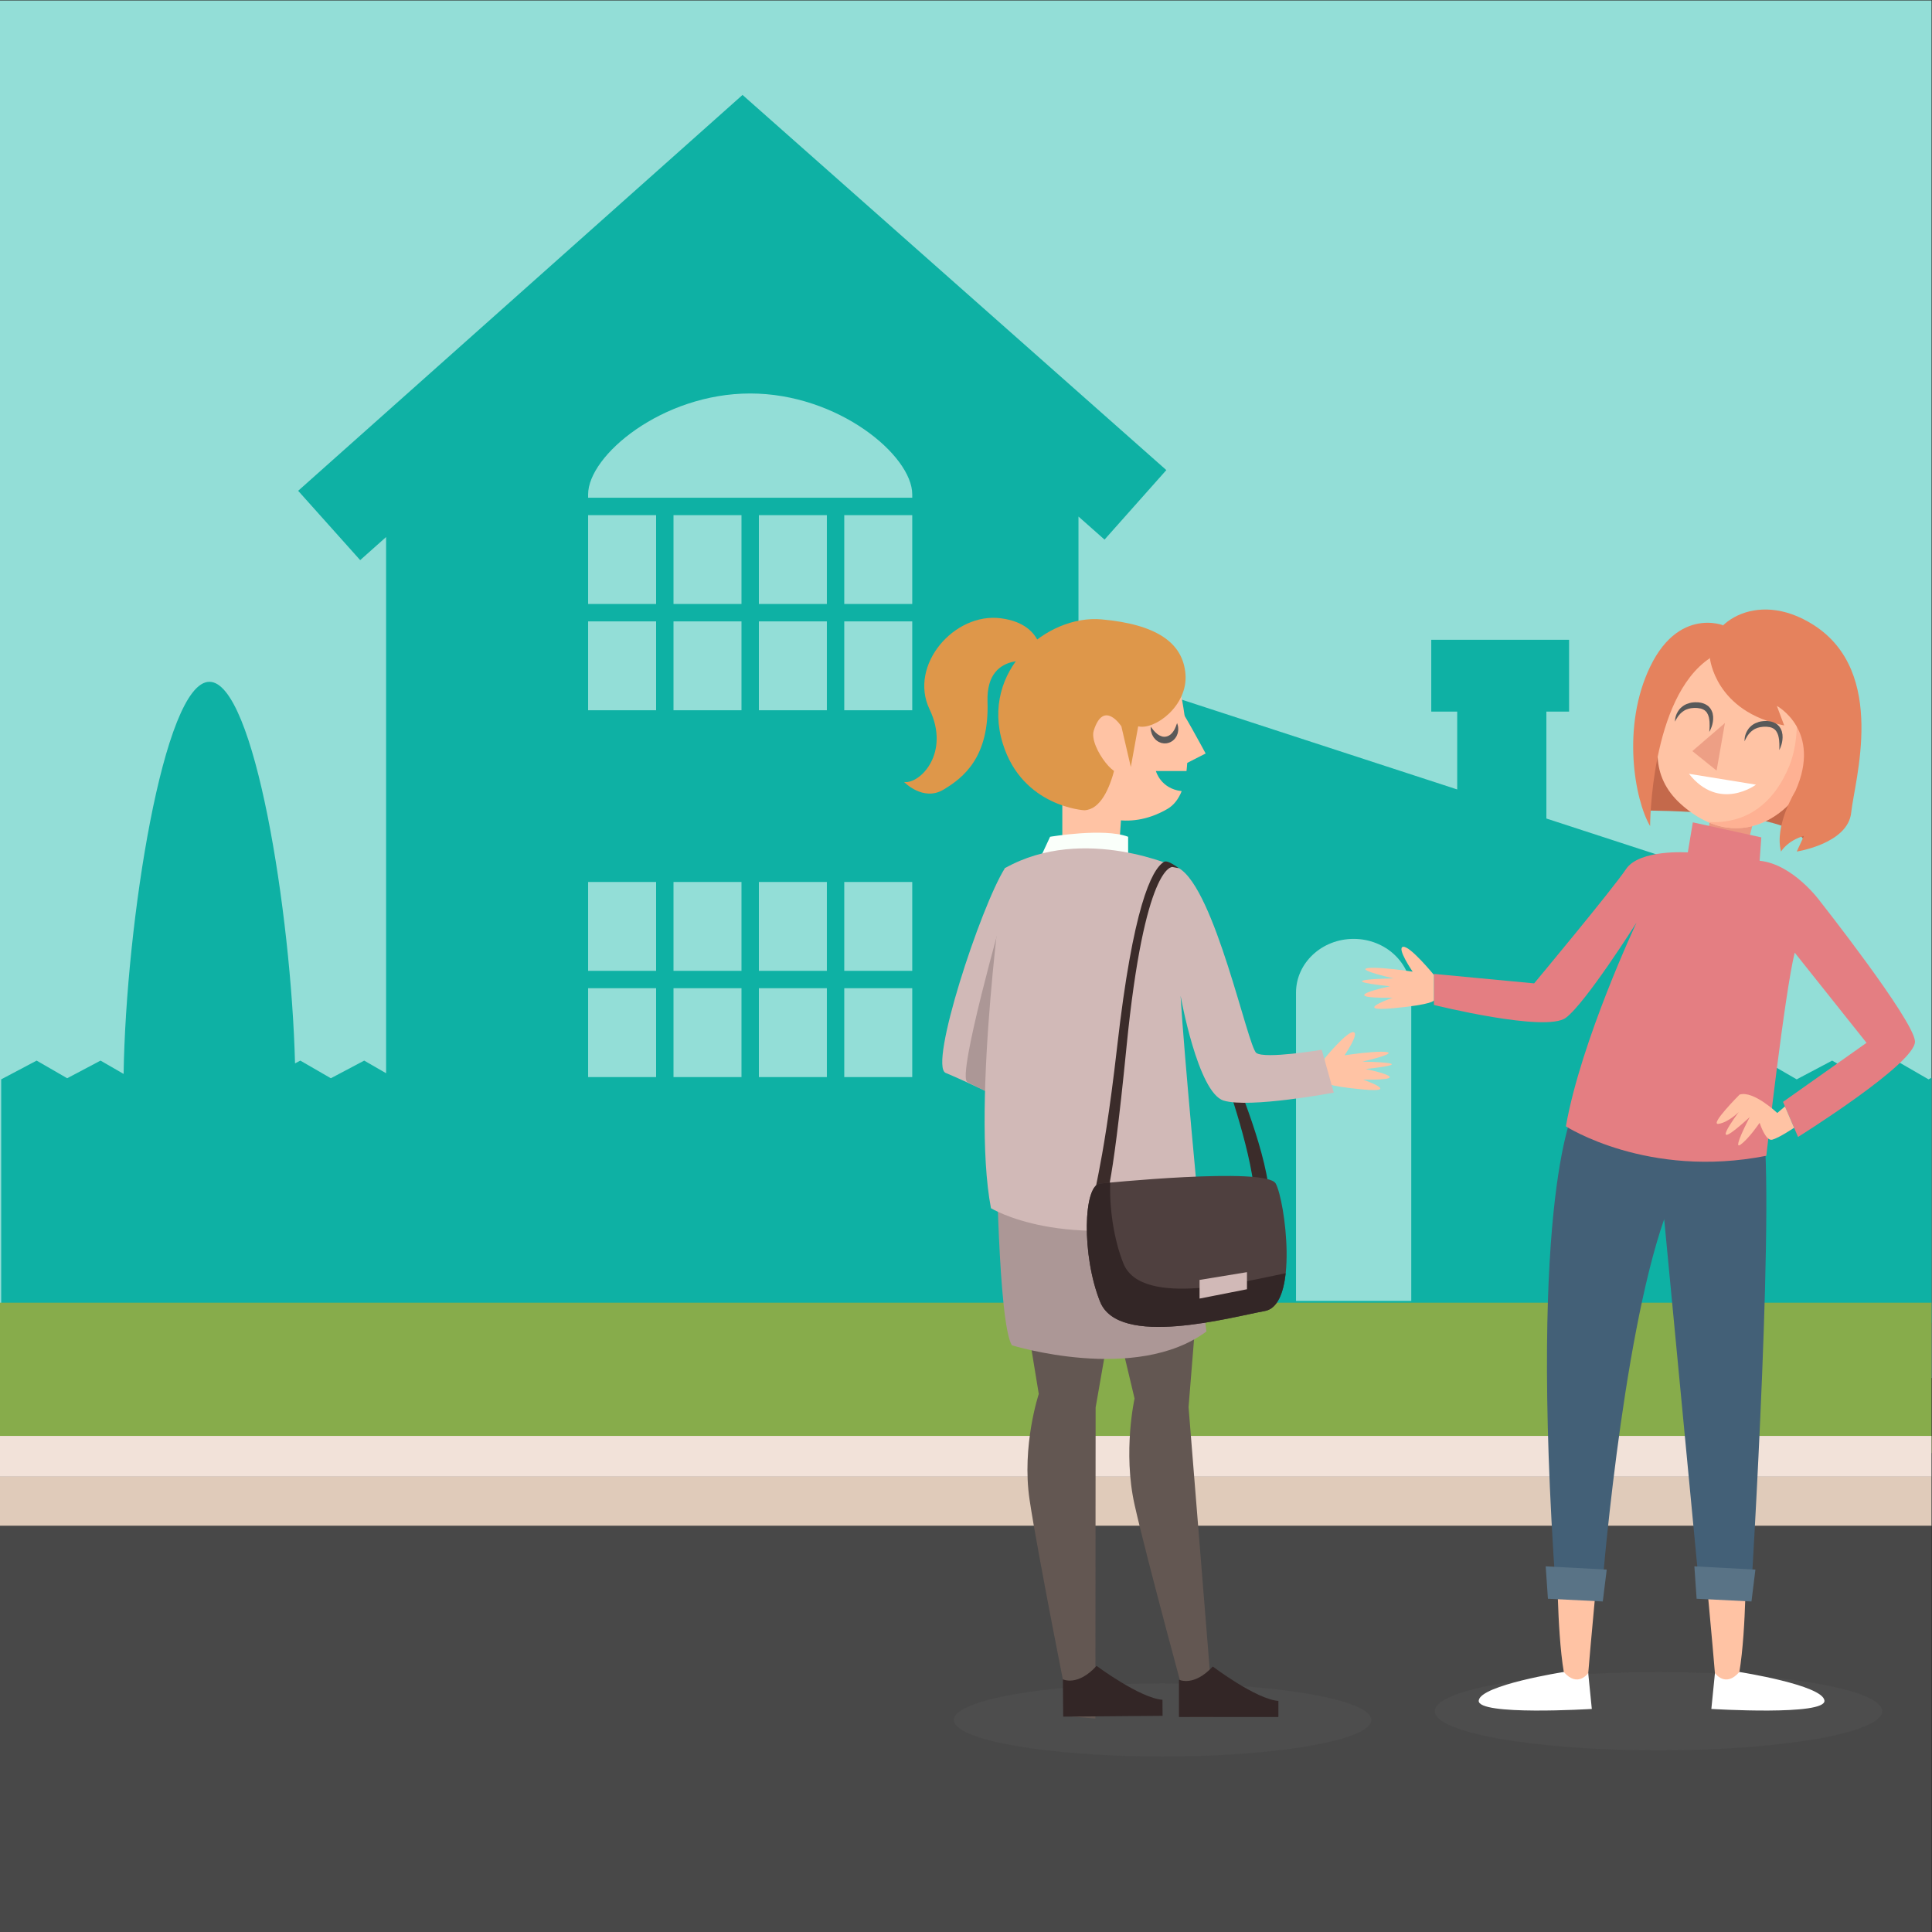 <?xml version="1.0" encoding="UTF-8" standalone="no"?>
<!-- Created with Inkscape (http://www.inkscape.org/) -->

<svg
   xmlns:dc="http://purl.org/dc/elements/1.1/"
   xmlns:cc="http://creativecommons.org/ns#"
   xmlns:rdf="http://www.w3.org/1999/02/22-rdf-syntax-ns#"
   xmlns:svg="http://www.w3.org/2000/svg"
   xmlns="http://www.w3.org/2000/svg"
   xmlns:sodipodi="http://sodipodi.sourceforge.net/DTD/sodipodi-0.dtd"
   xmlns:inkscape="http://www.inkscape.org/namespaces/inkscape"
   version="1.1"
   id="svg3767"
   xml:space="preserve"
   width="666.667"
   height="666.667"
   viewBox="0 0 666.667 666.667"
   sodipodi:docname="banner1_1.svg"
   inkscape:version="0.92.3 (3ce5693, 2018-03-11)"><rect x="0" y="0" width="666.667" height="666.667" fill="#333333" stroke="none"/><defs
     id="defs3771"><clipPath
       clipPathUnits="userSpaceOnUse"
       id="clipPath3785"><path
         d="M 0,500 H 500 V 0 H 0 Z"
         id="path3783"
         inkscape:connector-curvature="0" /></clipPath><clipPath
       clipPathUnits="userSpaceOnUse"
       id="clipPath3803"><path
         d="M 0,105.149 H 500 V 0 H 0 Z"
         id="path3801"
         inkscape:connector-curvature="0" /></clipPath><clipPath
       clipPathUnits="userSpaceOnUse"
       id="clipPath3961"><path
         d="M 0,500 H 500 V 0 H 0 Z"
         id="path3959"
         inkscape:connector-curvature="0" /></clipPath><clipPath
       clipPathUnits="userSpaceOnUse"
       id="clipPath3969"><path
         d="m 360.447,144.056 h 99.22 v -11.663 h -99.22 z"
         id="path3967"
         inkscape:connector-curvature="0" /></clipPath><clipPath
       clipPathUnits="userSpaceOnUse"
       id="clipPath3985"><path
         d="M 188.384,67.311 H 304.26 V 47 H 188.384 Z"
         id="path3983"
         inkscape:connector-curvature="0" /></clipPath><clipPath
       clipPathUnits="userSpaceOnUse"
       id="clipPath4033"><path
         d="m 259.073,330.548 h 28.15 v -44.805 h -28.15 z"
         id="path4031"
         inkscape:connector-curvature="0" /></clipPath><clipPath
       clipPathUnits="userSpaceOnUse"
       id="clipPath4057"><path
         d="m 255.088,312.966 h 8.437 v -12.314 h -8.437 z"
         id="path4055"
         inkscape:connector-curvature="0" /></clipPath><clipPath
       clipPathUnits="userSpaceOnUse"
       id="clipPath4109"><path
         d="M 63.9,64.362 H 172.001 V 45.414 H 63.9 Z"
         id="path4107"
         inkscape:connector-curvature="0" /></clipPath></defs><sodipodi:namedview
     pagecolor="#ffffff"
     bordercolor="#666666"
     borderopacity="1"
     objecttolerance="10"
     gridtolerance="10"
     guidetolerance="10"
     inkscape:pageopacity="0"
     inkscape:pageshadow="2"
     inkscape:window-width="1920"
     inkscape:window-height="1022"
     id="namedview3769"
     showgrid="false"
     inkscape:zoom="0.93303299"
     inkscape:cx="226.16138"
     inkscape:cy="378.97312"
     inkscape:window-x="0"
     inkscape:window-y="34"
     inkscape:window-maximized="1"
     inkscape:current-layer="g3775" /><g
     id="g3775"
     inkscape:groupmode="layer"
     inkscape:label="264025-P589D7-125"
     transform="matrix(1.333,0,0,-1.333,0,666.667)"><path
       d="M 0,143.415 H 500 V 500 H 0 Z"
       style="fill:#93ded7;fill-opacity:1;fill-rule:nonzero;stroke:none"
       id="path3777"
       inkscape:connector-curvature="0" /><g
       id="g3779"><g
         id="g3781"
         clip-path="url(#clipPath3785)"><g
           id="g3787"
           transform="translate(365.325,163.364)"><path
             d="m 0,0 h -29.836 v 79.791 c 0,7.692 6.679,13.928 14.918,13.928 C -6.679,93.719 0,87.483 0,79.791 Z m -129.178,207.913 h -83.905 v 0.868 c 0,10.077 19.199,26.121 41.952,26.121 22.753,0 41.953,-16.044 41.953,-26.121 z m 0,-27.504 h -17.6 v 23.002 h 17.6 z m 0,-27.503 h -17.6 v 23.002 h 17.6 z m 0,-67.455 h -17.6 v 23.002 h 17.6 z m 0,-27.504 h -17.6 v 23.002 h 17.6 z m -22.102,122.462 h -17.6 v 23.002 h 17.6 z m 0,-27.503 h -17.6 v 23.002 h 17.6 z m 0,-67.455 h -17.6 v 23.002 h 17.6 z m 0,-27.504 h -17.6 v 23.002 h 17.6 z m -22.102,122.462 h -17.599 v 23.002 h 17.599 z m 0,-27.503 h -17.599 v 23.002 h 17.599 z m 0,-67.455 h -17.599 v 23.002 h 17.599 z m 0,-27.504 h -17.599 v 23.002 h 17.599 z m -22.102,122.462 h -17.6 v 23.002 h 17.6 z m 0,-27.503 h -17.6 v 23.002 h 17.6 z m 0,-67.455 h -17.6 v 23.002 h 17.6 z m 0,-27.504 h -17.6 v 23.002 h 17.6 z m 330.159,-0.185 -0.77,-0.408 -8.41,4.855 -8.631,-4.567 -7.911,4.567 -9.175,-4.855 -8.41,4.855 -8.631,-4.567 -7.911,4.567 -7.229,-3.825 V 75.8 88.911 l 18.74,-6.075 1.927,5.266 6.343,17.329 -59.628,19.442 v 21.07 6.614 h 5.876 v 5.242 13.343 H 5.178 v -13.343 -5.242 h 6.716 V 145.943 132.4 l -98.04,31.966 v 21.091 17.592 l 6.745,-5.972 15.997,17.995 -109.706,97.115 -115.03,-102.476 16.053,-17.945 6.71,5.978 V 185.457 58.937 l -5.669,3.272 -8.631,-4.567 -7.911,4.567 -1.364,-0.722 c -0.997,38.999 -10.536,98.781 -22.159,98.781 -11.896,0 -21.612,-62.638 -22.216,-101.507 l -5.973,3.448 -8.631,-4.567 -7.911,4.567 -9.175,-4.855 V -5.682 h 16.542 1.043 16.542 16.542 1.043 16.542 16.542 1.043 13.801 v -29.266 h 175.553 3.678 153.743 v 29.266 h 14.596 1.043 16.542 16.542 1.043 16.542 0.77 z"
             style="fill:#0eb1a4;fill-opacity:1;fill-rule:nonzero;stroke:none"
             id="path3789"
             inkscape:connector-curvature="0" /></g><path
           d="M 500,124 H 0 v 38.913 h 500 z"
           style="fill:#87ac4b;fill-opacity:1;fill-rule:nonzero;stroke:none"
           id="path3791"
           inkscape:connector-curvature="0" /><path
           d="M 500,117.851 H 0 v 10.565 h 500 z"
           style="fill:#f2e2d9;fill-opacity:1;fill-rule:nonzero;stroke:none"
           id="path3793"
           inkscape:connector-curvature="0" /><path
           d="M 500,105.149 H 0 v 12.702 h 500 z"
           style="fill:#e0cbba;fill-opacity:1;fill-rule:nonzero;stroke:none"
           id="path3795"
           inkscape:connector-curvature="0" /><g
           id="g3797"><g
             id="g3799" /><g
             id="g3809"><g
               clip-path="url(#clipPath3803)"
               id="g3807"
               style="opacity:0.5"><path
                 d="M 500,0 H 0 v 105.149 h 500 z"
                 style="fill:#5d5d5d;fill-opacity:1;fill-rule:nonzero;stroke:none"
                 id="path3805"
                 inkscape:connector-curvature="0" /></g></g></g></g></g><g
       id="g3811" /><g
       id="g3955"
       transform="translate(183)"><g
         id="g3957"
         clip-path="url(#clipPath3961)"><g
           id="g3963"><g
             id="g3965" /><g
             id="g3977"><g
               clip-path="url(#clipPath3969)"
               id="g3975"
               style="opacity:0.2"><g
                 transform="translate(360.447,138.225)"
                 id="g3973"><path
                   d="m 0,0 c 0,-3.221 22.211,-5.832 49.61,-5.832 27.399,0 49.61,2.611 49.61,5.832 0,3.221 -22.211,5.832 -49.61,5.832 C 22.211,5.832 0,3.221 0,0"
                   style="fill:#5d5d5d;fill-opacity:1;fill-rule:nonzero;stroke:none"
                   id="path3971"
                   inkscape:connector-curvature="0" /></g></g></g></g><g
           id="g3979"><g
             id="g3981" /><g
             id="g3993"><g
               clip-path="url(#clipPath3985)"
               id="g3991"
               style="opacity:0.2"><g
                 transform="translate(188.384,57.155)"
                 id="g3989"><path
                   d="m 0,0 c 0,-5.609 25.94,-10.155 57.938,-10.155 31.998,0 57.938,4.546 57.938,10.155 0,5.609 -25.94,10.155 -57.938,10.155 C 25.94,10.155 0,5.609 0,0"
                   style="fill:#5d5d5d;fill-opacity:1;fill-rule:nonzero;stroke:none"
                   id="path3987"
                   inkscape:connector-curvature="0" /></g></g></g></g><g
           id="g3995"
           transform="translate(268.875,89.902)"><path
             d="m 0,0 c 0,0 -0.273,-25.139 -3.616,-28.751 l -3.81,-0.171 c 0,0 -2.029,24.349 -3.042,33.003 C -11.481,12.734 0,0 0,0"
             style="fill:#ffc3a4;fill-opacity:1;fill-rule:nonzero;stroke:none"
             id="path3997"
             inkscape:connector-curvature="0" /></g><g
           id="g3999"
           transform="translate(267.257,67.311)"><path
             d="M 0,0 C 0,0 21.557,-3.372 22.025,-7.391 22.494,-11.409 -7.25,-9.57 -7.25,-9.57 l 0.929,9.286 c 0,0 2.704,-3.907 6.321,0.284"
             style="fill:#ffffff;fill-opacity:1;fill-rule:nonzero;stroke:none"
             id="path4001"
             inkscape:connector-curvature="0" /></g><g
           id="g4003"
           transform="translate(220.195,89.902)"><path
             d="m 0,0 c 0,0 0.273,-25.139 3.616,-28.751 l 3.81,-0.171 c 0,0 2.029,24.349 3.042,33.003 C 11.48,12.734 0,0 0,0"
             style="fill:#ffc3a4;fill-opacity:1;fill-rule:nonzero;stroke:none"
             id="path4005"
             inkscape:connector-curvature="0" /></g><g
           id="g4007"
           transform="translate(260.958,294.554)"><path
             d="M 0,0 -3.156,-16.491 7.432,-17 11.257,-1.821 Z"
             style="fill:#eb9780;fill-opacity:1;fill-rule:nonzero;stroke:none"
             id="path4009"
             inkscape:connector-curvature="0" /></g><g
           id="g4011"
           transform="translate(242.578,290.302)"><path
             d="M 0,0 C 0,0 40.916,0.196 41.812,-8.942 L 44.646,27.583 4.142,28.939 Z"
             style="fill:#c4694b;fill-opacity:1;fill-rule:nonzero;stroke:none"
             id="path4013"
             inkscape:connector-curvature="0" /></g><g
           id="g4015"
           transform="translate(224.761,213.539)"><path
             d="m 0,0 c 0,0 -12.297,-21.69 -4.989,-125.47 l 11.784,-1.009 c 0,0 5.065,65.388 16.24,97.472 l 9.287,-97.472 h 13.166 c 0,0 6.878,111.025 2.579,125.426 C 43.768,13.347 0,0 0,0"
             style="fill:#436077;fill-opacity:1;fill-rule:nonzero;stroke:none"
             id="path4017"
             inkscape:connector-curvature="0" /></g><g
           id="g4019"
           transform="translate(222.35,208.557)"><path
             d="m 0,0 c 0,0 21.186,-13.676 51.885,-7.623 0,0 4.756,42.213 7.35,52.59 L 77.827,21.619 56.208,6.332 60.1,-2.748 c 0,0 30.698,19.178 30.266,24.799 -0.433,5.621 -24.645,36.319 -24.645,36.319 0,0 -6.918,9.513 -15.566,10.377 l 0.433,6.054 -17.728,3.891 -1.297,-7.783 c 0,0 -12.539,0.865 -15.998,-4.324 -3.459,-5.188 -23.78,-29.577 -23.78,-29.577 l -25.942,2.452 v -8.04 c 0,0 28.969,-7.207 34.157,-3.316 5.188,3.892 18.295,24.645 18.295,24.645 C 18.295,52.749 3.891,22.138 0,0"
             style="fill:#e47e82;fill-opacity:1;fill-rule:nonzero;stroke:none"
             id="path4021"
             inkscape:connector-curvature="0" /></g><g
           id="g4023"
           transform="translate(257.657,329.655)"><path
             d="m 0,0 c 0,0 -21.809,-23.085 -5.545,-37.683 16.265,-14.598 31.227,-0.37 34.008,9.845 C 34.008,-7.469 17.743,14.598 0,0"
             style="fill:#ffc3a4;fill-opacity:1;fill-rule:nonzero;stroke:none"
             id="path4025"
             inkscape:connector-curvature="0" /></g><g
           id="g4027"><g
             id="g4029" /><g
             id="g4041"><g
               clip-path="url(#clipPath4033)"
               id="g4039"
               style="opacity:0.7"><g
                 transform="translate(278.899,330.548)"
                 id="g4037"><path
                   d="m 0,0 c 1.462,-2.504 2.424,-5.362 2.751,-8.428 0.702,-6.587 1.077,-14.157 -1.532,-20.432 -3.361,-8.083 -9.211,-13.872 -18.346,-14.373 -0.899,-0.05 -1.802,-0.03 -2.7,0.041 13.387,-5.921 24.67,5.729 27.048,14.462 C 10.264,-17.549 6.736,-5.859 0,0"
                   style="fill:#fda98b;fill-opacity:1;fill-rule:nonzero;stroke:none"
                   id="path4035"
                   inkscape:connector-curvature="0" /></g></g></g></g><g
           id="g4043"
           transform="translate(259.635,329.756)"><path
             d="m 0,0 c 0,0 1.33,-13.878 19.227,-17.42 l -1.898,5.06 c 0,0 11.795,-6.36 4.813,-22.031 0,0 -5.538,-8.917 -3.729,-15.67 0,0 1.573,2.783 5.939,4.048 l -1.872,-4.048 c 0,0 13.287,2.024 14.101,10.121 0.813,8.097 9.511,36.313 -9.828,48.582 C 11.597,18.257 -1.33,8.311 0,0"
             style="fill:#e5825d;fill-opacity:1;fill-rule:nonzero;stroke:none"
             id="path4045"
             inkscape:connector-curvature="0" /></g><g
           id="g4047"
           transform="translate(263.041,338.24)"><path
             d="m 0,0 c 2.296,-0.95 -10.804,6.081 -18.887,-10.721 -7.425,-15.435 -4.02,-34.401 0,-41.245 0,0 0.024,33.148 15.482,43.483 z"
             style="fill:#e5825d;fill-opacity:1;fill-rule:nonzero;stroke:none"
             id="path4049"
             inkscape:connector-curvature="0" /></g><g
           id="g4051"><g
             id="g4053" /><g
             id="g4065"><g
               clip-path="url(#clipPath4057)"
               id="g4063"
               style="opacity:0.7"><g
                 transform="translate(263.525,312.966)"
                 id="g4061"><path
                   d="m 0,0 -8.437,-7.275 6.276,-5.04 z"
                   style="fill:#e69078;fill-opacity:1;fill-rule:nonzero;stroke:none"
                   id="path4059"
                   inkscape:connector-curvature="0" /></g></g></g></g><g
           id="g4067"
           transform="translate(268.617,308.222)"><path
             d="M 0,0 C 0,0 -0.036,0.272 0.015,0.753 0.044,0.993 0.091,1.285 0.187,1.614 0.288,1.94 0.421,2.311 0.64,2.684 0.857,3.057 1.126,3.462 1.509,3.801 1.871,4.162 2.328,4.479 2.841,4.709 3.351,4.94 3.91,5.121 4.485,5.189 4.773,5.248 5.06,5.241 5.349,5.254 L 5.784,5.266 6.245,5.22 C 6.698,5.181 7.481,4.989 8.007,4.657 L 8.416,4.405 C 8.536,4.298 8.647,4.18 8.758,4.067 8.998,3.853 9.148,3.581 9.307,3.326 9.47,3.071 9.546,2.793 9.645,2.533 9.71,2.266 9.758,2.005 9.798,1.754 9.853,1.252 9.837,0.786 9.788,0.367 9.695,-0.472 9.47,-1.126 9.294,-1.569 9.115,-2.013 8.976,-2.248 8.976,-2.248 c 0,0 0.017,0.273 0.026,0.739 0.009,0.464 0.009,1.126 -0.076,1.881 C 8.88,0.749 8.799,1.143 8.698,1.54 8.573,1.929 8.408,2.311 8.18,2.635 8.056,2.787 7.95,2.959 7.783,3.066 L 7.559,3.253 7.295,3.395 C 7.127,3.517 6.936,3.547 6.757,3.608 6.612,3.687 6.312,3.701 6.054,3.732 L 5.857,3.759 5.758,3.773 5.709,3.78 5.684,3.784 5.672,3.785 C 5.699,3.783 5.603,3.792 5.731,3.781 H 5.725 L 5.366,3.78 C 5.128,3.777 4.885,3.795 4.659,3.751 4.197,3.704 3.748,3.635 3.341,3.489 2.936,3.341 2.545,3.176 2.218,2.939 1.88,2.719 1.593,2.451 1.339,2.186 0.839,1.644 0.507,1.08 0.3,0.67 0.091,0.259 0,0 0,0"
             style="fill:#595959;fill-opacity:1;fill-rule:nonzero;stroke:none"
             id="path4069"
             inkscape:connector-curvature="0" /></g><g
           id="g4071"
           transform="translate(250.603,313.315)"><path
             d="m 0,0 c 0,0 -0.024,0.273 0.048,0.752 0.04,0.238 0.1,0.528 0.21,0.852 0.116,0.321 0.265,0.686 0.5,1.049 0.233,0.363 0.52,0.755 0.918,1.078 0.377,0.344 0.848,0.64 1.37,0.848 0.52,0.208 1.086,0.365 1.664,0.407 0.291,0.046 0.576,0.026 0.866,0.026 L 6.011,5.006 6.47,4.939 C 6.921,4.88 7.694,4.654 8.205,4.299 L 8.603,4.029 C 8.718,3.917 8.823,3.794 8.929,3.676 9.16,3.452 9.297,3.174 9.445,2.911 9.596,2.65 9.66,2.369 9.748,2.104 9.801,1.835 9.837,1.572 9.866,1.32 9.898,0.815 9.862,0.35 9.795,-0.066 9.664,-0.9 9.411,-1.543 9.216,-1.979 9.017,-2.414 8.868,-2.643 8.868,-2.643 c 0,0 0.029,0.272 0.058,0.737 0.03,0.464 0.059,1.125 0.008,1.883 C 8.904,0.356 8.841,0.753 8.758,1.154 8.65,1.548 8.502,1.937 8.289,2.271 8.171,2.429 8.073,2.605 7.911,2.719 L 7.695,2.915 7.438,3.069 C 7.275,3.199 7.086,3.237 6.909,3.306 6.769,3.391 6.47,3.418 6.213,3.461 L 6.017,3.497 5.919,3.515 5.871,3.524 5.846,3.529 5.834,3.531 C 5.861,3.528 5.765,3.54 5.892,3.524 H 5.887 L 5.528,3.539 C 5.29,3.547 5.048,3.575 4.82,3.542 4.356,3.514 3.905,3.466 3.492,3.338 3.081,3.208 2.683,3.06 2.346,2.838 1.998,2.633 1.7,2.378 1.434,2.125 0.911,1.605 0.554,1.056 0.329,0.656 0.102,0.254 0,0 0,0"
             style="fill:#595959;fill-opacity:1;fill-rule:nonzero;stroke:none"
             id="path4073"
             inkscape:connector-curvature="0" /></g><g
           id="g4075"
           transform="translate(254.208,299.817)"><path
             d="M 0,0 17.354,-2.811 C 17.354,-2.811 7.864,-9.934 0,0"
             style="fill:#ffffff;fill-opacity:1;fill-rule:nonzero;stroke:none"
             id="path4077"
             inkscape:connector-curvature="0" /></g><g
           id="g4079"
           transform="translate(279.061,213.714)"><path
             d="m 0,0 -1.984,-1.701 c 0,0 -6.215,5.902 -9.761,4.759 0,0 -7.999,-7.999 -5.405,-7.567 2.594,0.433 5.189,3.051 5.189,3.051 0,0 -9.245,-12.347 2.836,-1.321 0,0 -4.566,-8.648 -2.404,-7.134 2.162,1.513 4.972,5.674 4.972,5.674 0,0 1.514,-4.809 3.243,-4.377 1.73,0.432 5.685,3.085 5.685,3.085 z"
             style="fill:#ffc3a4;fill-opacity:1;fill-rule:nonzero;stroke:none"
             id="path4081"
             inkscape:connector-curvature="0" /></g><g
           id="g4083"
           transform="translate(180.232,255.037)"><path
             d="m 0,0 c -1.819,-0.227 2.455,-6.44 2.457,-6.442 -0.576,0.084 -1.172,0.171 -1.78,0.258 -7.825,1.118 -17.357,1.351 -3.179,-2.003 0,0 -17.739,-0.228 -0.909,-2.047 0,0 -15.466,-3.184 0.682,-2.957 0,0 -10.689,-3.716 0,-2.729 10.689,0.987 10.689,2.047 10.689,2.047 v 6.595 C 7.96,-7.278 1.819,0.227 0,0"
             style="fill:#ffc3a4;fill-opacity:1;fill-rule:nonzero;stroke:none"
             id="path4085"
             inkscape:connector-curvature="0" /></g><g
           id="g4087"
           transform="translate(217.124,94.656)"><path
             d="M 0,0 15.8,-0.84 14.78,-9.092 0.579,-8.387 Z"
             style="fill:#597386;fill-opacity:1;fill-rule:nonzero;stroke:none"
             id="path4089"
             inkscape:connector-curvature="0" /></g><g
           id="g4091"
           transform="translate(255.613,94.656)"><path
             d="M 0,0 15.8,-0.84 14.78,-9.092 0.579,-8.387 Z"
             style="fill:#597386;fill-opacity:1;fill-rule:nonzero;stroke:none"
             id="path4093"
             inkscape:connector-curvature="0" /></g><g
           id="g4095"
           transform="translate(221.813,67.311)"><path
             d="M 0,0 C 0,0 -21.557,-3.372 -22.025,-7.391 -22.494,-11.409 7.25,-9.57 7.25,-9.57 L 6.321,-0.284 C 6.321,-0.284 3.617,-4.191 0,0"
             style="fill:#ffffff;fill-opacity:1;fill-rule:nonzero;stroke:none"
             id="path4097"
             inkscape:connector-curvature="0" /></g><g
           id="g4099"
           transform="translate(121.588,317.82)"><path
             d="M 0,0 C 0.683,0 7.508,-12.747 7.508,-12.747 L 1.593,-15.771 Z"
             style="fill:#ffc3a4;fill-opacity:1;fill-rule:nonzero;stroke:none"
             id="path4101"
             inkscape:connector-curvature="0" /></g><g
           id="g4103"><g
             id="g4105" /><g
             id="g4117"><g
               clip-path="url(#clipPath4109)"
               id="g4115"
               style="opacity:0.2"><g
                 transform="translate(63.9,54.888)"
                 id="g4113"><path
                   d="m 0,0 c 0,-5.232 24.199,-9.474 54.05,-9.474 29.851,0 54.051,4.242 54.051,9.474 0,5.232 -24.2,9.474 -54.051,9.474 C 24.199,9.474 0,5.232 0,0"
                   style="fill:#5d5d5d;fill-opacity:1;fill-rule:nonzero;stroke:none"
                   id="path4111"
                   inkscape:connector-curvature="0" /></g></g></g></g><g
           id="g4119"
           transform="translate(167.337,232.945)"><path
             d="m 0,0 c 1.697,-0.212 -2.291,-6.008 -2.292,-6.01 0.537,0.079 1.093,0.16 1.661,0.241 7.3,1.043 16.192,1.26 2.965,-1.869 0,0 16.549,-0.212 0.849,-1.91 0,0 14.427,-2.97 -0.637,-2.758 0,0 9.972,-3.466 0,-2.546 -9.972,0.921 -9.972,1.91 -9.972,1.91 v 6.153 c 0,0 5.729,7.001 7.426,6.789"
             style="fill:#ffc3a4;fill-opacity:1;fill-rule:nonzero;stroke:none"
             id="path4121"
             inkscape:connector-curvature="0" /></g><g
           id="g4123"
           transform="translate(116.226,300.524)"><path
             d="M 0,0 H 7.916 C 9.338,11.613 4.507,28.387 4.507,28.387 -9.219,35.242 -16.21,-10.677 -16.21,-10.677 c 0,0 8.478,-5.366 19.2,0.882 1.677,0.977 2.866,2.583 3.68,4.597 C 1.192,-4.569 0,0 0,0"
             style="fill:#ffc3a4;fill-opacity:1;fill-rule:nonzero;stroke:none"
             id="path4125"
             inkscape:connector-curvature="0" /></g><g
           id="g4127"
           transform="translate(91.995,292.759)"><path
             d="M 0,0 V -14.021 H 14.559 L 15.532,0 Z"
             style="fill:#ffc3a4;fill-opacity:1;fill-rule:nonzero;stroke:none"
             id="path4129"
             inkscape:connector-curvature="0" /></g><g
           id="g4131"
           transform="translate(77.139,275.399)"><path
             d="m 0,0 c -6.311,-10.009 -19.798,-51.156 -15.342,-53.011 4.456,-1.854 12.857,-5.859 12.857,-5.859 0,0 9.509,61.747 2.485,58.87"
             style="fill:#d1b9b7;fill-opacity:1;fill-rule:nonzero;stroke:none"
             id="path4133"
             inkscape:connector-curvature="0" /></g><g
           id="g4135"
           transform="translate(76.769,264.061)"><path
             d="m 0,0 c 0,0 -12.105,-42.479 -9.381,-44.019 2.725,-1.54 7.266,-3.513 7.266,-3.513 z"
             style="fill:#ac9796;fill-opacity:1;fill-rule:nonzero;stroke:none"
             id="path4137"
             inkscape:connector-curvature="0" /></g><g
           id="g4139"
           transform="translate(85.86,277.123)"><path
             d="m 0,0 2.971,6.391 c 0,0 13.962,2.376 20.201,0 v -7.724 z"
             style="fill:#fafffa;fill-opacity:1;fill-rule:nonzero;stroke:none"
             id="path4141"
             inkscape:connector-curvature="0" /></g><g
           id="g4143"
           transform="translate(124.676,135.876)"><path
             d="m 0,0 v 0 l 1.937,23.953 h -21.086 l 5.171,-21.734 c 0,0 -3.067,-13.74 0,-27.479 3.066,-13.74 14.31,-54.959 14.31,-54.959 h 6.133 z"
             style="fill:#635752;fill-opacity:1;fill-rule:nonzero;stroke:none"
             id="path4145"
             inkscape:connector-curvature="0" /></g><g
           id="g4147"
           transform="translate(122.196,65.319)"><path
             d="m 0,0 c 0,0 3.797,-1.947 8.747,3.404 0,0 11.19,-8.462 16.983,-8.908 V -9.663 H 0 Z"
             style="fill:#332626;fill-opacity:1;fill-rule:nonzero;stroke:none"
             id="path4149"
             inkscape:connector-curvature="0" /></g><g
           id="g4151"
           transform="translate(100.617,135.768)"><path
             d="m 0,0 v 0 l 4.142,23.683 -22.487,1.956 3.63,-22.131 c 0,0 -4.461,-13.404 -2.382,-27.376 2.079,-13.973 10.497,-56.08 10.497,-56.08 l 6.541,-0.569 z"
             style="fill:#635752;fill-opacity:1;fill-rule:nonzero;stroke:none"
             id="path4153"
             inkscape:connector-curvature="0" /></g><g
           id="g4155"
           transform="translate(92.142,65.411)"><path
             d="m 0,0 c 0,0 3.812,-1.916 8.719,3.477 0,0 11.259,-8.37 17.056,-8.768 L 25.809,-9.45 0.08,-9.663 Z"
             style="fill:#332626;fill-opacity:1;fill-rule:nonzero;stroke:none"
             id="path4157"
             inkscape:connector-curvature="0" /></g><g
           id="g4159"
           transform="translate(145.63,189.322)"><path
             d="m 0,0 h -3.845 c 0,10.492 -7.636,31.905 -7.728,32.12 l 2.222,0.946 C -8.969,32.17 0,10.984 0,0"
             style="fill:#3b2c2a;fill-opacity:1;fill-rule:nonzero;stroke:none"
             id="path4161"
             inkscape:connector-curvature="0" /></g><g
           id="g4163"
           transform="translate(74.929,203.241)"><path
             d="m 0,0 c 0,0 0.446,-45.566 4.011,-51.359 0,0 32.084,-9.971 50.354,3.565 l -5.628,45.99 z"
             style="fill:#ac9796;fill-opacity:1;fill-rule:nonzero;stroke:none"
             id="path4165"
             inkscape:connector-curvature="0" /></g><g
           id="g4167"
           transform="translate(122.146,275.399)"><path
             d="m 0,0 c 0,0 -24.509,11.51 -45.007,0 0,0 -8.827,-60.852 -3.612,-88.035 0,0 18.781,-11.598 53.985,-2.144 0,0 -4.011,41.928 -4.902,57.137 0,0 4.456,-25.074 11.14,-27.13 6.684,-2.055 28.519,2.056 28.519,2.056 l -3.119,11.098 c 0,0 -14.705,-2.466 -16.933,-0.822 C 17.843,-46.196 9.358,-5.344 0,0"
             style="fill:#d1b9b7;fill-opacity:1;fill-rule:nonzero;stroke:none"
             id="path4169"
             inkscape:connector-curvature="0" /></g><g
           id="g4171"
           transform="translate(102.127,188.065)"><path
             d="m 0,0 -0.51,0.059 0.305,2.395 c -0.598,0.074 -1.048,-0.297 -1.177,-0.587 -1.5,0.475 1.432,3.985 5.459,39.363 4.066,35.73 8.814,45.667 12.081,47.711 1.018,0.637 3.651,-1.533 3.861,-1.607 0.184,-0.065 -1.655,0.294 -1.652,0.294 C 18.306,87.617 11.161,88.401 6.475,40.956 2.578,1.5 0.874,0.686 0.397,0.312 Z"
             style="fill:#3b2c2a;fill-opacity:1;fill-rule:nonzero;stroke:none"
             id="path4173"
             inkscape:connector-curvature="0" /></g><g
           id="g4175"
           transform="translate(101.77,193.748)"><path
             d="M 0,0 C 0,0 43.055,4.426 45.469,0 47.884,-4.426 51.505,-31.386 42.653,-32.996 33.8,-34.605 4.829,-42.653 0,-30.581 -4.829,-18.51 -4.317,-0.409 0,0"
             style="fill:#4f403f;fill-opacity:1;fill-rule:nonzero;stroke:none"
             id="path4177"
             inkscape:connector-curvature="0" /></g><g
           id="g4179"
           transform="translate(107.805,173.07)"><path
             d="m 0,0 c -2.586,6.464 -3.639,14.654 -3.397,20.933 -1.661,-0.154 -2.639,-0.255 -2.639,-0.255 -4.317,-0.409 -4.828,-18.51 0,-30.581 4.829,-12.072 33.801,-4.024 42.653,-2.414 3.277,0.595 4.841,4.667 5.394,9.781 C 32.492,-4.381 4.719,-11.799 0,0"
             style="fill:#332626;fill-opacity:1;fill-rule:nonzero;stroke:none"
             id="path4181"
             inkscape:connector-curvature="0" /></g><g
           id="g4183"
           transform="translate(127.522,168.8)"><path
             d="m 0,0 v -4.829 l 12.273,2.415 v 4.426 z"
             style="fill:#d1b9b7;fill-opacity:1;fill-rule:nonzero;stroke:none"
             id="path4185"
             inkscape:connector-curvature="0" /></g><g
           id="g4187"
           transform="translate(97.698,290.375)"><path
             d="M 0,0 C 0,0 -15.98,0.859 -21.083,17.17 -27.029,36.174 -9.696,50.704 4.484,49.415 18.664,48.126 25.528,43.399 26.178,35.235 26.828,27.071 18.234,20.687 13.937,21.731 L 12.031,11.207 9.581,21.731 C 9.581,21.731 8.33,0.367 0,0"
             style="fill:#de974a;fill-opacity:1;fill-rule:nonzero;stroke:none"
             id="path4189"
             inkscape:connector-curvature="0" /></g><g
           id="g4191"
           transform="translate(107.279,312.105)"><path
             d="M 0,0 C 0,0 -4.564,7.072 -7.143,-1.092 -8.515,-5.44 0,-15.741 0,-10.524 Z"
             style="fill:#ffc3a4;fill-opacity:1;fill-rule:nonzero;stroke:none"
             id="path4193"
             inkscape:connector-curvature="0" /></g><g
           id="g4195"
           transform="translate(114.879,311.989)"><path
             d="M 0,0 C 0,0 0.13,-0.142 0.331,-0.402 0.433,-0.528 0.546,-0.699 0.684,-0.866 0.833,-1.021 0.996,-1.186 1.146,-1.37 1.322,-1.54 1.536,-1.702 1.72,-1.889 1.953,-2.016 2.152,-2.212 2.403,-2.297 2.634,-2.432 2.887,-2.48 3.128,-2.556 3.254,-2.563 3.378,-2.568 3.5,-2.59 c 0.123,-0.005 0.245,0.024 0.368,0.026 0.241,0.039 0.482,0.102 0.707,0.22 0.121,0.039 0.222,0.119 0.329,0.192 0.108,0.069 0.219,0.137 0.307,0.236 0.201,0.169 0.378,0.367 0.535,0.579 0.167,0.202 0.267,0.444 0.412,0.647 0.106,0.231 0.203,0.443 0.289,0.63 0.099,0.193 0.134,0.377 0.195,0.526 0.108,0.301 0.186,0.485 0.186,0.485 0,0 0.068,-0.173 0.158,-0.498 0.032,-0.162 0.12,-0.365 0.117,-0.599 0.011,-0.235 0.04,-0.51 0.012,-0.808 C 7.058,-1.246 7.045,-1.59 6.898,-1.918 6.829,-2.087 6.757,-2.259 6.684,-2.436 6.6,-2.61 6.469,-2.766 6.355,-2.937 6.248,-3.115 6.089,-3.258 5.927,-3.404 5.77,-3.555 5.605,-3.703 5.399,-3.805 5.02,-4.056 4.563,-4.199 4.103,-4.277 3.869,-4.289 3.632,-4.316 3.401,-4.3 3.171,-4.271 2.943,-4.224 2.721,-4.18 2.295,-4.028 1.889,-3.849 1.574,-3.582 1.218,-3.361 1.015,-3.018 0.772,-2.758 0.585,-2.457 0.424,-2.17 0.307,-1.892 0.202,-1.603 0.131,-1.336 0.072,-1.108 0.018,-0.883 0.027,-0.685 0.011,-0.521 -0.005,-0.193 0,0 0,0"
             style="fill:#595959;fill-opacity:1;fill-rule:nonzero;stroke:none"
             id="path4197"
             inkscape:connector-curvature="0" /></g><g
           id="g4199"
           transform="translate(86.698,328.494)"><path
             d="m 0,0 c 0,0 1.477,10.012 -10.619,11.582 -12.095,1.571 -23.907,-12.171 -18.455,-23.557 5.451,-11.386 -2.499,-19.397 -6.588,-18.827 0,0 4.933,-5.123 10.189,-1.982 5.257,3.141 11.878,8.441 11.407,22.772 C -14.537,4.319 0,0 0,0"
             style="fill:#de974a;fill-opacity:1;fill-rule:nonzero;stroke:none"
             id="path4201"
             inkscape:connector-curvature="0" /></g></g></g></g></svg>